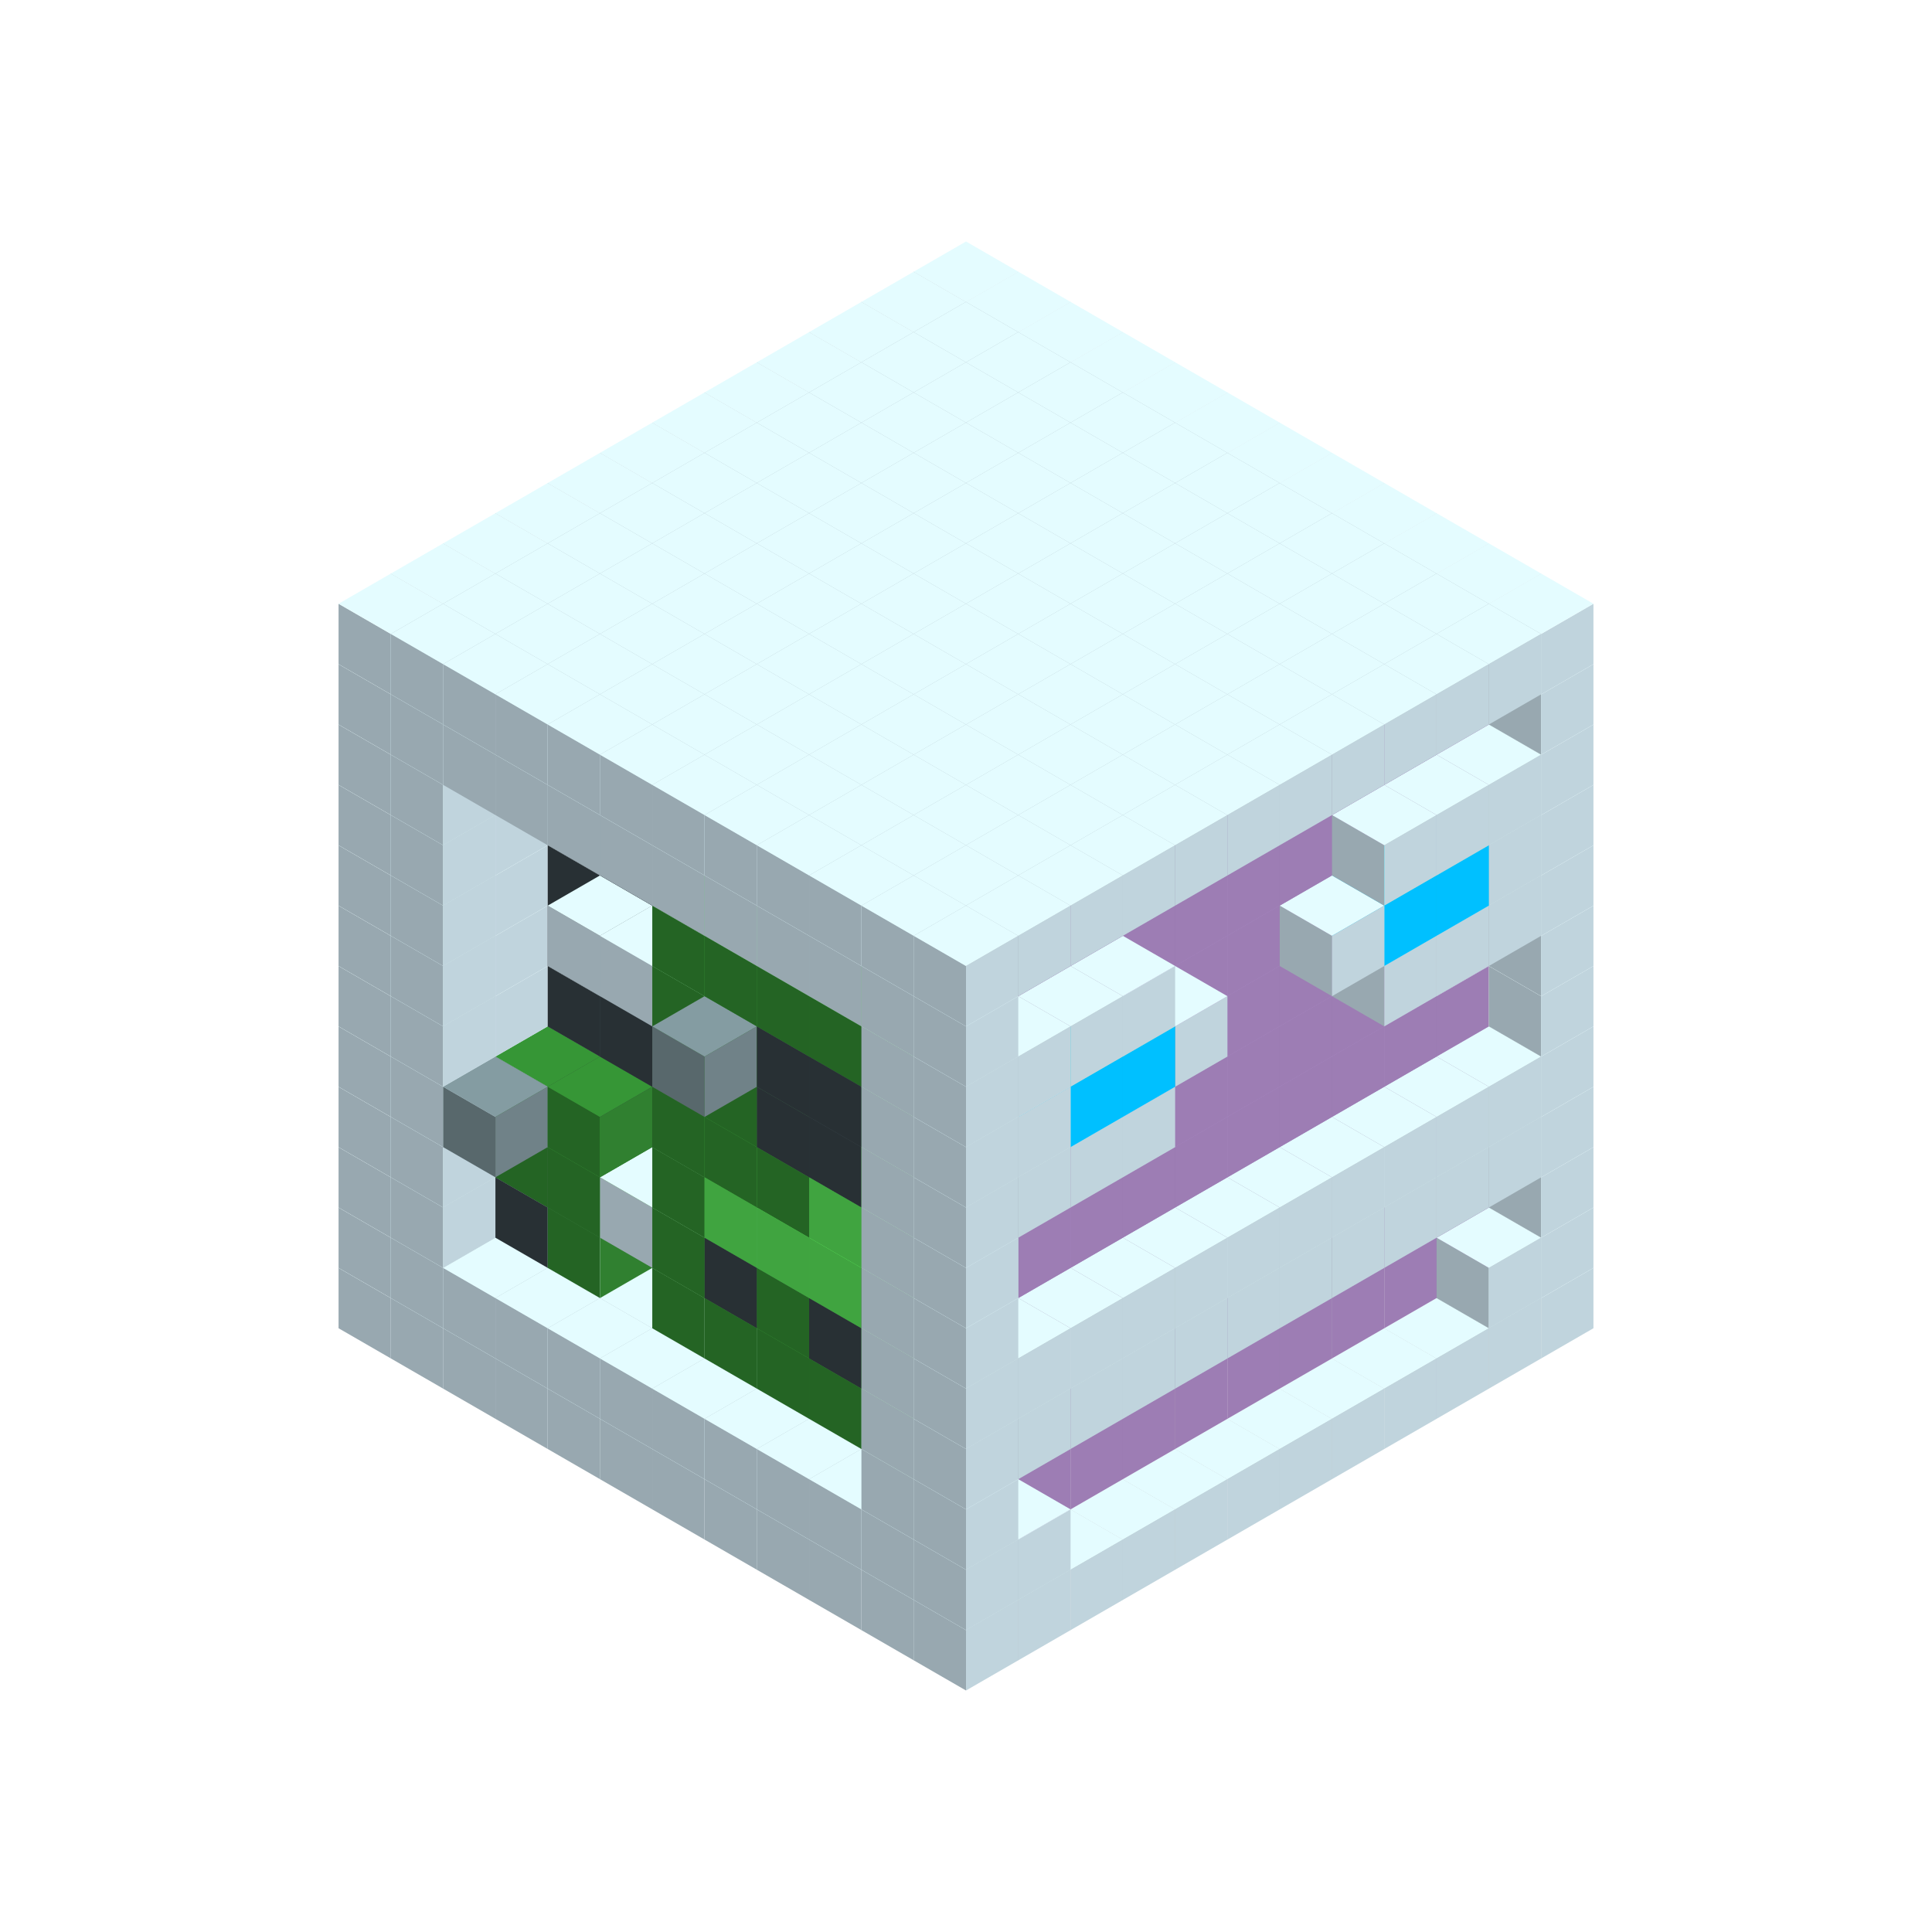 
<svg width='600' height='600' viewBox='4436371 5550000 3200000 3200000' xmlns='http://www.w3.org/2000/svg' xmlns:xlink='http://www.w3.org/1999/xlink'>
<use xlink:href='#v-0x00000093-1' transform='translate(983738,3600000)'/>
<use xlink:href='#v-0x00000093-1' transform='translate(1070341,3650000)'/>
<use xlink:href='#v-0x00000093-1' transform='translate(1156944,3700000)'/>
<use xlink:href='#v-0x00000093-1' transform='translate(1243547,3750000)'/>
<use xlink:href='#v-0x00000093-1' transform='translate(1330150,3800000)'/>
<use xlink:href='#v-0x00000093-1' transform='translate(1416753,3850000)'/>
<use xlink:href='#v-0x00000093-1' transform='translate(1503356,3900000)'/>
<use xlink:href='#v-0x00000093-1' transform='translate(1589959,3950000)'/>
<use xlink:href='#v-0x00000093-1' transform='translate(1676562,4000000)'/>
<use xlink:href='#v-0x00000093-1' transform='translate(1763165,4050000)'/>
<use xlink:href='#v-0x00000093-1' transform='translate(1849768,4100000)'/>
<use xlink:href='#v-0x00000093-1' transform='translate(2889004,3600000)'/>
<use xlink:href='#v-0x00000093-1' transform='translate(2802401,3650000)'/>
<use xlink:href='#v-0x00000093-1' transform='translate(2715798,3700000)'/>
<use xlink:href='#v-0x00000093-1' transform='translate(2629195,3750000)'/>
<use xlink:href='#v-0x00000093-1' transform='translate(2542592,3800000)'/>
<use xlink:href='#v-0x00000093-1' transform='translate(2455989,3850000)'/>
<use xlink:href='#v-0x00000093-1' transform='translate(2369386,3900000)'/>
<use xlink:href='#v-0x00000093-1' transform='translate(2282783,3950000)'/>
<use xlink:href='#v-0x00000093-1' transform='translate(2196180,4000000)'/>
<use xlink:href='#v-0x00000093-1' transform='translate(2109577,4050000)'/>
<use xlink:href='#v-0x00000093-1' transform='translate(2022974,4100000)'/>
<use xlink:href='#v-0x00000093-1' transform='translate(1936371,4150000)'/>
<use xlink:href='#v-0x00000093-1' transform='translate(983738,3500000)'/>
<use xlink:href='#v-0x00000093-1' transform='translate(1156944,3500000)'/>
<use xlink:href='#v-0x00000093-1' transform='translate(1070341,3550000)'/>
<use xlink:href='#v-0x00000093-1' transform='translate(1243547,3550000)'/>
<use xlink:href='#v-0x00000093-1' transform='translate(1156944,3600000)'/>
<use xlink:href='#v-0x00000093-1' transform='translate(1330150,3600000)'/>
<use xlink:href='#v-0x00000093-1' transform='translate(1243547,3650000)'/>
<use xlink:href='#v-0x00000093-1' transform='translate(1416753,3650000)'/>
<use xlink:href='#v-0x00000093-1' transform='translate(1330150,3700000)'/>
<use xlink:href='#v-0x00000093-1' transform='translate(1503356,3700000)'/>
<use xlink:href='#v-0x00000093-1' transform='translate(1416753,3750000)'/>
<use xlink:href='#v-0x00000093-1' transform='translate(1589959,3750000)'/>
<use xlink:href='#v-0x00000093-1' transform='translate(1503356,3800000)'/>
<use xlink:href='#v-0x00000093-1' transform='translate(1676562,3800000)'/>
<use xlink:href='#v-0x00000093-1' transform='translate(1589959,3850000)'/>
<use xlink:href='#v-0x00000093-1' transform='translate(1763165,3850000)'/>
<use xlink:href='#v-0x00000093-1' transform='translate(1676562,3900000)'/>
<use xlink:href='#v-0x00000093-1' transform='translate(1849768,3900000)'/>
<use xlink:href='#v-0x00000093-1' transform='translate(1763165,3950000)'/>
<use xlink:href='#v-0x00000093-2' transform='translate(2715798,3500000)'/>
<use xlink:href='#v-0x00000093-2' transform='translate(2629195,3550000)'/>
<use xlink:href='#v-0x00000093-2' transform='translate(2542592,3600000)'/>
<use xlink:href='#v-0x00000093-2' transform='translate(2455989,3650000)'/>
<use xlink:href='#v-0x00000093-2' transform='translate(2369386,3700000)'/>
<use xlink:href='#v-0x00000093-2' transform='translate(2282783,3750000)'/>
<use xlink:href='#v-0x00000093-2' transform='translate(2196180,3800000)'/>
<use xlink:href='#v-0x00000093-2' transform='translate(2109577,3850000)'/>
<use xlink:href='#v-0x00000093-2' transform='translate(2022974,3900000)'/>
<use xlink:href='#v-0x00000093-1' transform='translate(1936371,3950000)'/>
<use xlink:href='#v-0x00000093-1' transform='translate(1849768,4000000)'/>
<use xlink:href='#v-0x00000093-1' transform='translate(2889004,3500000)'/>
<use xlink:href='#v-0x00000093-1' transform='translate(2802401,3550000)'/>
<use xlink:href='#v-0x00000093-1' transform='translate(2022974,4000000)'/>
<use xlink:href='#v-0x00000093-1' transform='translate(1936371,4050000)'/>
<use xlink:href='#v-0x00000093-1' transform='translate(983738,3400000)'/>
<use xlink:href='#v-0x00000093-1' transform='translate(1156944,3400000)'/>
<use xlink:href='#v-0x00000093-1' transform='translate(1070341,3450000)'/>
<use xlink:href='#v-0x00000093-6' transform='translate(1330150,3400000)'/>
<use xlink:href='#v-0x00000093-6' transform='translate(1243547,3450000)'/>
<use xlink:href='#v-0x00000093-6' transform='translate(1416753,3450000)'/>
<use xlink:href='#v-0x00000093-4' transform='translate(1330150,3500000)'/>
<use xlink:href='#v-0x00000093-6' transform='translate(1503356,3500000)'/>
<use xlink:href='#v-0x00000093-6' transform='translate(1589959,3550000)'/>
<use xlink:href='#v-0x00000093-4' transform='translate(1503356,3600000)'/>
<use xlink:href='#v-0x00000093-6' transform='translate(1676562,3600000)'/>
<use xlink:href='#v-0x00000093-4' transform='translate(1589959,3650000)'/>
<use xlink:href='#v-0x00000093-6' transform='translate(1763165,3650000)'/>
<use xlink:href='#v-0x00000093-4' transform='translate(1676562,3700000)'/>
<use xlink:href='#v-0x00000093-6' transform='translate(1849768,3700000)'/>
<use xlink:href='#v-0x00000093-4' transform='translate(1763165,3750000)'/>
<use xlink:href='#v-0x00000093-6' transform='translate(1936371,3750000)'/>
<use xlink:href='#v-0x00000093-4' transform='translate(1849768,3800000)'/>
<use xlink:href='#v-0x00000093-2' transform='translate(2715798,3400000)'/>
<use xlink:href='#v-0x00000093-2' transform='translate(2629195,3450000)'/>
<use xlink:href='#v-0x00000093-2' transform='translate(2542592,3500000)'/>
<use xlink:href='#v-0x00000093-2' transform='translate(2455989,3550000)'/>
<use xlink:href='#v-0x00000093-2' transform='translate(2369386,3600000)'/>
<use xlink:href='#v-0x00000093-2' transform='translate(2282783,3650000)'/>
<use xlink:href='#v-0x00000093-2' transform='translate(2196180,3700000)'/>
<use xlink:href='#v-0x00000093-2' transform='translate(2109577,3750000)'/>
<use xlink:href='#v-0x00000093-2' transform='translate(2022974,3800000)'/>
<use xlink:href='#v-0x00000093-1' transform='translate(1936371,3850000)'/>
<use xlink:href='#v-0x00000093-1' transform='translate(1849768,3900000)'/>
<use xlink:href='#v-0x00000093-1' transform='translate(2889004,3400000)'/>
<use xlink:href='#v-0x00000093-1' transform='translate(1936371,3950000)'/>
<use xlink:href='#v-0x00000093-1' transform='translate(983738,3300000)'/>
<use xlink:href='#v-0x00000093-1' transform='translate(1156944,3300000)'/>
<use xlink:href='#v-0x00000093-1' transform='translate(1070341,3350000)'/>
<use xlink:href='#v-0x00000093-6' transform='translate(1330150,3300000)'/>
<use xlink:href='#v-0x00000093-4' transform='translate(1243547,3350000)'/>
<use xlink:href='#v-0x00000093-6' transform='translate(1416753,3350000)'/>
<use xlink:href='#v-0x00000093-4' transform='translate(1330150,3400000)'/>
<use xlink:href='#v-0x00000093-6' transform='translate(1503356,3400000)'/>
<use xlink:href='#v-0x00000093-8' transform='translate(1416753,3450000)'/>
<use xlink:href='#v-0x00000093-6' transform='translate(1589959,3450000)'/>
<use xlink:href='#v-0x00000093-4' transform='translate(1503356,3500000)'/>
<use xlink:href='#v-0x00000093-6' transform='translate(1676562,3500000)'/>
<use xlink:href='#v-0x00000093-6' transform='translate(1589959,3550000)'/>
<use xlink:href='#v-0x00000093-6' transform='translate(1763165,3550000)'/>
<use xlink:href='#v-0x00000093-4' transform='translate(1676562,3600000)'/>
<use xlink:href='#v-0x00000093-6' transform='translate(1849768,3600000)'/>
<use xlink:href='#v-0x00000093-6' transform='translate(1763165,3650000)'/>
<use xlink:href='#v-0x00000093-6' transform='translate(1936371,3650000)'/>
<use xlink:href='#v-0x00000093-4' transform='translate(1849768,3700000)'/>
<use xlink:href='#v-0x00000093-2' transform='translate(2715798,3300000)'/>
<use xlink:href='#v-0x00000093-2' transform='translate(2629195,3350000)'/>
<use xlink:href='#v-0x00000093-2' transform='translate(2542592,3400000)'/>
<use xlink:href='#v-0x00000093-2' transform='translate(2455989,3450000)'/>
<use xlink:href='#v-0x00000093-2' transform='translate(2369386,3500000)'/>
<use xlink:href='#v-0x00000093-2' transform='translate(2282783,3550000)'/>
<use xlink:href='#v-0x00000093-2' transform='translate(2196180,3600000)'/>
<use xlink:href='#v-0x00000093-2' transform='translate(2109577,3650000)'/>
<use xlink:href='#v-0x00000093-2' transform='translate(2022974,3700000)'/>
<use xlink:href='#v-0x00000093-1' transform='translate(1936371,3750000)'/>
<use xlink:href='#v-0x00000093-1' transform='translate(1849768,3800000)'/>
<use xlink:href='#v-0x00000093-1' transform='translate(2889004,3300000)'/>
<use xlink:href='#v-0x00000093-1' transform='translate(2802401,3350000)'/>
<use xlink:href='#v-0x00000093-1' transform='translate(2715798,3400000)'/>
<use xlink:href='#v-0x00000093-1' transform='translate(2629195,3450000)'/>
<use xlink:href='#v-0x00000093-1' transform='translate(2542592,3500000)'/>
<use xlink:href='#v-0x00000093-1' transform='translate(2455989,3550000)'/>
<use xlink:href='#v-0x00000093-1' transform='translate(2369386,3600000)'/>
<use xlink:href='#v-0x00000093-1' transform='translate(2282783,3650000)'/>
<use xlink:href='#v-0x00000093-1' transform='translate(2196180,3700000)'/>
<use xlink:href='#v-0x00000093-1' transform='translate(2109577,3750000)'/>
<use xlink:href='#v-0x00000093-1' transform='translate(2022974,3800000)'/>
<use xlink:href='#v-0x00000093-1' transform='translate(1936371,3850000)'/>
<use xlink:href='#v-0x00000093-1' transform='translate(983738,3200000)'/>
<use xlink:href='#v-0x00000093-1' transform='translate(1156944,3200000)'/>
<use xlink:href='#v-0x00000093-1' transform='translate(1070341,3250000)'/>
<use xlink:href='#v-0x00000093-6' transform='translate(1330150,3200000)'/>
<use xlink:href='#v-0x00000093-4' transform='translate(1243547,3250000)'/>
<use xlink:href='#v-0x00000093-7' transform='translate(1156944,3300000)'/>
<use xlink:href='#v-0x00000093-6' transform='translate(1416753,3250000)'/>
<use xlink:href='#v-0x00000093-4' transform='translate(1330150,3300000)'/>
<use xlink:href='#v-0x00000093-6' transform='translate(1503356,3300000)'/>
<use xlink:href='#v-0x00000093-6' transform='translate(1589959,3350000)'/>
<use xlink:href='#v-0x00000093-4' transform='translate(1503356,3400000)'/>
<use xlink:href='#v-0x00000093-6' transform='translate(1676562,3400000)'/>
<use xlink:href='#v-0x00000093-5' transform='translate(1589959,3450000)'/>
<use xlink:href='#v-0x00000093-6' transform='translate(1763165,3450000)'/>
<use xlink:href='#v-0x00000093-5' transform='translate(1676562,3500000)'/>
<use xlink:href='#v-0x00000093-6' transform='translate(1849768,3500000)'/>
<use xlink:href='#v-0x00000093-5' transform='translate(1763165,3550000)'/>
<use xlink:href='#v-0x00000093-6' transform='translate(1936371,3550000)'/>
<use xlink:href='#v-0x00000093-4' transform='translate(1849768,3600000)'/>
<use xlink:href='#v-0x00000093-2' transform='translate(2715798,3200000)'/>
<use xlink:href='#v-0x00000093-2' transform='translate(2629195,3250000)'/>
<use xlink:href='#v-0x00000093-2' transform='translate(2542592,3300000)'/>
<use xlink:href='#v-0x00000093-2' transform='translate(2455989,3350000)'/>
<use xlink:href='#v-0x00000093-2' transform='translate(2369386,3400000)'/>
<use xlink:href='#v-0x00000093-2' transform='translate(2282783,3450000)'/>
<use xlink:href='#v-0x00000093-2' transform='translate(2196180,3500000)'/>
<use xlink:href='#v-0x00000093-2' transform='translate(2109577,3550000)'/>
<use xlink:href='#v-0x00000093-2' transform='translate(2022974,3600000)'/>
<use xlink:href='#v-0x00000093-1' transform='translate(1936371,3650000)'/>
<use xlink:href='#v-0x00000093-1' transform='translate(1849768,3700000)'/>
<use xlink:href='#v-0x00000093-1' transform='translate(2889004,3200000)'/>
<use xlink:href='#v-0x00000093-1' transform='translate(2802401,3250000)'/>
<use xlink:href='#v-0x00000093-1' transform='translate(2715798,3300000)'/>
<use xlink:href='#v-0x00000093-1' transform='translate(2629195,3350000)'/>
<use xlink:href='#v-0x00000093-1' transform='translate(2542592,3400000)'/>
<use xlink:href='#v-0x00000093-1' transform='translate(2455989,3450000)'/>
<use xlink:href='#v-0x00000093-1' transform='translate(2369386,3500000)'/>
<use xlink:href='#v-0x00000093-1' transform='translate(2282783,3550000)'/>
<use xlink:href='#v-0x00000093-1' transform='translate(2196180,3600000)'/>
<use xlink:href='#v-0x00000093-1' transform='translate(2109577,3650000)'/>
<use xlink:href='#v-0x00000093-1' transform='translate(2022974,3700000)'/>
<use xlink:href='#v-0x00000093-1' transform='translate(1936371,3750000)'/>
<use xlink:href='#v-0x00000093-1' transform='translate(983738,3100000)'/>
<use xlink:href='#v-0x00000093-1' transform='translate(1156944,3100000)'/>
<use xlink:href='#v-0x00000093-1' transform='translate(1070341,3150000)'/>
<use xlink:href='#v-0x00000093-6' transform='translate(1330150,3100000)'/>
<use xlink:href='#v-0x00000093-6' transform='translate(1416753,3150000)'/>
<use xlink:href='#v-0x00000093-6' transform='translate(1503356,3200000)'/>
<use xlink:href='#v-0x00000093-6' transform='translate(1589959,3250000)'/>
<use xlink:href='#v-0x00000093-4' transform='translate(1503356,3300000)'/>
<use xlink:href='#v-0x00000093-6' transform='translate(1676562,3300000)'/>
<use xlink:href='#v-0x00000093-4' transform='translate(1589959,3350000)'/>
<use xlink:href='#v-0x00000093-6' transform='translate(1763165,3350000)'/>
<use xlink:href='#v-0x00000093-4' transform='translate(1676562,3400000)'/>
<use xlink:href='#v-0x00000093-6' transform='translate(1849768,3400000)'/>
<use xlink:href='#v-0x00000093-5' transform='translate(1763165,3450000)'/>
<use xlink:href='#v-0x00000093-6' transform='translate(1936371,3450000)'/>
<use xlink:href='#v-0x00000093-4' transform='translate(1849768,3500000)'/>
<use xlink:href='#v-0x00000093-2' transform='translate(2715798,3100000)'/>
<use xlink:href='#v-0x00000093-2' transform='translate(2629195,3150000)'/>
<use xlink:href='#v-0x00000093-2' transform='translate(2542592,3200000)'/>
<use xlink:href='#v-0x00000093-2' transform='translate(2455989,3250000)'/>
<use xlink:href='#v-0x00000093-2' transform='translate(2369386,3300000)'/>
<use xlink:href='#v-0x00000093-2' transform='translate(2282783,3350000)'/>
<use xlink:href='#v-0x00000093-2' transform='translate(2196180,3400000)'/>
<use xlink:href='#v-0x00000093-2' transform='translate(2109577,3450000)'/>
<use xlink:href='#v-0x00000093-2' transform='translate(2022974,3500000)'/>
<use xlink:href='#v-0x00000093-1' transform='translate(1936371,3550000)'/>
<use xlink:href='#v-0x00000093-1' transform='translate(1849768,3600000)'/>
<use xlink:href='#v-0x00000093-1' transform='translate(2889004,3100000)'/>
<use xlink:href='#v-0x00000093-1' transform='translate(1936371,3650000)'/>
<use xlink:href='#v-0x00000093-1' transform='translate(983738,3000000)'/>
<use xlink:href='#v-0x00000093-1' transform='translate(1156944,3000000)'/>
<use xlink:href='#v-0x00000093-1' transform='translate(1070341,3050000)'/>
<use xlink:href='#v-0x00000093-6' transform='translate(1330150,3000000)'/>
<use xlink:href='#v-0x00000093-6' transform='translate(1416753,3050000)'/>
<use xlink:href='#v-0x00000093-6' transform='translate(1503356,3100000)'/>
<use xlink:href='#v-0x00000093-6' transform='translate(1589959,3150000)'/>
<use xlink:href='#v-0x00000093-4' transform='translate(1503356,3200000)'/>
<use xlink:href='#v-0x00000093-6' transform='translate(1676562,3200000)'/>
<use xlink:href='#v-0x00000093-4' transform='translate(1589959,3250000)'/>
<use xlink:href='#v-0x00000093-6' transform='translate(1763165,3250000)'/>
<use xlink:href='#v-0x00000093-6' transform='translate(1676562,3300000)'/>
<use xlink:href='#v-0x00000093-6' transform='translate(1849768,3300000)'/>
<use xlink:href='#v-0x00000093-6' transform='translate(1763165,3350000)'/>
<use xlink:href='#v-0x00000093-6' transform='translate(1936371,3350000)'/>
<use xlink:href='#v-0x00000093-4' transform='translate(1849768,3400000)'/>
<use xlink:href='#v-0x00000093-2' transform='translate(2715798,3000000)'/>
<use xlink:href='#v-0x00000093-2' transform='translate(2629195,3050000)'/>
<use xlink:href='#v-0x00000093-2' transform='translate(2542592,3100000)'/>
<use xlink:href='#v-0x00000093-2' transform='translate(2455989,3150000)'/>
<use xlink:href='#v-0x00000093-2' transform='translate(2369386,3200000)'/>
<use xlink:href='#v-0x00000093-2' transform='translate(2282783,3250000)'/>
<use xlink:href='#v-0x00000093-2' transform='translate(2196180,3300000)'/>
<use xlink:href='#v-0x00000093-2' transform='translate(2109577,3350000)'/>
<use xlink:href='#v-0x00000093-2' transform='translate(2022974,3400000)'/>
<use xlink:href='#v-0x00000093-1' transform='translate(1936371,3450000)'/>
<use xlink:href='#v-0x00000093-1' transform='translate(1849768,3500000)'/>
<use xlink:href='#v-0x00000093-1' transform='translate(2889004,3000000)'/>
<use xlink:href='#v-0x00000093-1' transform='translate(1936371,3550000)'/>
<use xlink:href='#v-0x00000093-1' transform='translate(983738,2900000)'/>
<use xlink:href='#v-0x00000093-1' transform='translate(1156944,2900000)'/>
<use xlink:href='#v-0x00000093-1' transform='translate(1070341,2950000)'/>
<use xlink:href='#v-0x00000093-6' transform='translate(1330150,2900000)'/>
<use xlink:href='#v-0x00000093-6' transform='translate(1416753,2950000)'/>
<use xlink:href='#v-0x00000093-8' transform='translate(1330150,3000000)'/>
<use xlink:href='#v-0x00000093-6' transform='translate(1503356,3000000)'/>
<use xlink:href='#v-0x00000093-8' transform='translate(1416753,3050000)'/>
<use xlink:href='#v-0x00000093-6' transform='translate(1589959,3050000)'/>
<use xlink:href='#v-0x00000093-4' transform='translate(1503356,3100000)'/>
<use xlink:href='#v-0x00000093-6' transform='translate(1676562,3100000)'/>
<use xlink:href='#v-0x00000093-4' transform='translate(1589959,3150000)'/>
<use xlink:href='#v-0x00000093-7' transform='translate(1503356,3200000)'/>
<use xlink:href='#v-0x00000093-6' transform='translate(1763165,3150000)'/>
<use xlink:href='#v-0x00000093-6' transform='translate(1676562,3200000)'/>
<use xlink:href='#v-0x00000093-6' transform='translate(1849768,3200000)'/>
<use xlink:href='#v-0x00000093-6' transform='translate(1763165,3250000)'/>
<use xlink:href='#v-0x00000093-6' transform='translate(1936371,3250000)'/>
<use xlink:href='#v-0x00000093-4' transform='translate(1849768,3300000)'/>
<use xlink:href='#v-0x00000093-2' transform='translate(2715798,2900000)'/>
<use xlink:href='#v-0x00000093-2' transform='translate(2629195,2950000)'/>
<use xlink:href='#v-0x00000093-2' transform='translate(2542592,3000000)'/>
<use xlink:href='#v-0x00000093-2' transform='translate(2455989,3050000)'/>
<use xlink:href='#v-0x00000093-2' transform='translate(2369386,3100000)'/>
<use xlink:href='#v-0x00000093-2' transform='translate(2282783,3150000)'/>
<use xlink:href='#v-0x00000093-2' transform='translate(2196180,3200000)'/>
<use xlink:href='#v-0x00000093-2' transform='translate(2109577,3250000)'/>
<use xlink:href='#v-0x00000093-2' transform='translate(2022974,3300000)'/>
<use xlink:href='#v-0x00000093-1' transform='translate(1936371,3350000)'/>
<use xlink:href='#v-0x00000093-1' transform='translate(1849768,3400000)'/>
<use xlink:href='#v-0x00000093-1' transform='translate(2889004,2900000)'/>
<use xlink:href='#v-0x00000093-1' transform='translate(2802401,2950000)'/>
<use xlink:href='#v-0x00000093-1' transform='translate(2715798,3000000)'/>
<use xlink:href='#v-0x00000093-1' transform='translate(2629195,3050000)'/>
<use xlink:href='#v-0x00000093-1' transform='translate(2196180,3300000)'/>
<use xlink:href='#v-0x00000093-1' transform='translate(2109577,3350000)'/>
<use xlink:href='#v-0x00000093-1' transform='translate(2022974,3400000)'/>
<use xlink:href='#v-0x00000093-1' transform='translate(1936371,3450000)'/>
<use xlink:href='#v-0x00000093-1' transform='translate(983738,2800000)'/>
<use xlink:href='#v-0x00000093-1' transform='translate(1156944,2800000)'/>
<use xlink:href='#v-0x00000093-1' transform='translate(1070341,2850000)'/>
<use xlink:href='#v-0x00000093-6' transform='translate(1330150,2800000)'/>
<use xlink:href='#v-0x00000093-6' transform='translate(1416753,2850000)'/>
<use xlink:href='#v-0x00000093-6' transform='translate(1503356,2900000)'/>
<use xlink:href='#v-0x00000093-6' transform='translate(1589959,2950000)'/>
<use xlink:href='#v-0x00000093-4' transform='translate(1503356,3000000)'/>
<use xlink:href='#v-0x00000093-6' transform='translate(1676562,3000000)'/>
<use xlink:href='#v-0x00000093-4' transform='translate(1589959,3050000)'/>
<use xlink:href='#v-0x00000093-6' transform='translate(1763165,3050000)'/>
<use xlink:href='#v-0x00000093-4' transform='translate(1676562,3100000)'/>
<use xlink:href='#v-0x00000093-6' transform='translate(1849768,3100000)'/>
<use xlink:href='#v-0x00000093-4' transform='translate(1763165,3150000)'/>
<use xlink:href='#v-0x00000093-6' transform='translate(1936371,3150000)'/>
<use xlink:href='#v-0x00000093-4' transform='translate(1849768,3200000)'/>
<use xlink:href='#v-0x00000093-2' transform='translate(2715798,2800000)'/>
<use xlink:href='#v-0x00000093-2' transform='translate(2629195,2850000)'/>
<use xlink:href='#v-0x00000093-2' transform='translate(2542592,2900000)'/>
<use xlink:href='#v-0x00000093-2' transform='translate(2455989,2950000)'/>
<use xlink:href='#v-0x00000093-2' transform='translate(2369386,3000000)'/>
<use xlink:href='#v-0x00000093-2' transform='translate(2282783,3050000)'/>
<use xlink:href='#v-0x00000093-2' transform='translate(2196180,3100000)'/>
<use xlink:href='#v-0x00000093-2' transform='translate(2109577,3150000)'/>
<use xlink:href='#v-0x00000093-2' transform='translate(2022974,3200000)'/>
<use xlink:href='#v-0x00000093-1' transform='translate(1936371,3250000)'/>
<use xlink:href='#v-0x00000093-1' transform='translate(1849768,3300000)'/>
<use xlink:href='#v-0x00000093-1' transform='translate(2889004,2800000)'/>
<use xlink:href='#v-0x00000093-1' transform='translate(2802401,2850000)'/>
<use xlink:href='#v-0x00000093-3' transform='translate(2715798,2900000)'/>
<use xlink:href='#v-0x00000093-3' transform='translate(2629195,2950000)'/>
<use xlink:href='#v-0x00000093-1' transform='translate(2542592,3000000)'/>
<use xlink:href='#v-0x00000093-1' transform='translate(2282783,3150000)'/>
<use xlink:href='#v-0x00000093-3' transform='translate(2196180,3200000)'/>
<use xlink:href='#v-0x00000093-3' transform='translate(2109577,3250000)'/>
<use xlink:href='#v-0x00000093-1' transform='translate(2022974,3300000)'/>
<use xlink:href='#v-0x00000093-1' transform='translate(1936371,3350000)'/>
<use xlink:href='#v-0x00000093-1' transform='translate(983738,2700000)'/>
<use xlink:href='#v-0x00000093-1' transform='translate(1156944,2700000)'/>
<use xlink:href='#v-0x00000093-1' transform='translate(1070341,2750000)'/>
<use xlink:href='#v-0x00000093-6' transform='translate(1330150,2700000)'/>
<use xlink:href='#v-0x00000093-6' transform='translate(1416753,2750000)'/>
<use xlink:href='#v-0x00000093-6' transform='translate(1503356,2800000)'/>
<use xlink:href='#v-0x00000093-6' transform='translate(1589959,2850000)'/>
<use xlink:href='#v-0x00000093-6' transform='translate(1676562,2900000)'/>
<use xlink:href='#v-0x00000093-6' transform='translate(1763165,2950000)'/>
<use xlink:href='#v-0x00000093-6' transform='translate(1849768,3000000)'/>
<use xlink:href='#v-0x00000093-6' transform='translate(1936371,3050000)'/>
<use xlink:href='#v-0x00000093-2' transform='translate(2715798,2700000)'/>
<use xlink:href='#v-0x00000093-2' transform='translate(2629195,2750000)'/>
<use xlink:href='#v-0x00000093-2' transform='translate(2542592,2800000)'/>
<use xlink:href='#v-0x00000093-2' transform='translate(2455989,2850000)'/>
<use xlink:href='#v-0x00000093-2' transform='translate(2369386,2900000)'/>
<use xlink:href='#v-0x00000093-2' transform='translate(2282783,2950000)'/>
<use xlink:href='#v-0x00000093-2' transform='translate(2196180,3000000)'/>
<use xlink:href='#v-0x00000093-2' transform='translate(2109577,3050000)'/>
<use xlink:href='#v-0x00000093-2' transform='translate(2022974,3100000)'/>
<use xlink:href='#v-0x00000093-1' transform='translate(1936371,3150000)'/>
<use xlink:href='#v-0x00000093-1' transform='translate(1849768,3200000)'/>
<use xlink:href='#v-0x00000093-1' transform='translate(2889004,2700000)'/>
<use xlink:href='#v-0x00000093-1' transform='translate(2802401,2750000)'/>
<use xlink:href='#v-0x00000093-1' transform='translate(2715798,2800000)'/>
<use xlink:href='#v-0x00000093-1' transform='translate(2629195,2850000)'/>
<use xlink:href='#v-0x00000093-1' transform='translate(2196180,3100000)'/>
<use xlink:href='#v-0x00000093-1' transform='translate(2109577,3150000)'/>
<use xlink:href='#v-0x00000093-1' transform='translate(2022974,3200000)'/>
<use xlink:href='#v-0x00000093-1' transform='translate(1936371,3250000)'/>
<use xlink:href='#v-0x00000093-1' transform='translate(983738,2600000)'/>
<use xlink:href='#v-0x00000093-1' transform='translate(1156944,2600000)'/>
<use xlink:href='#v-0x00000093-1' transform='translate(1070341,2650000)'/>
<use xlink:href='#v-0x00000093-1' transform='translate(1243547,2650000)'/>
<use xlink:href='#v-0x00000093-1' transform='translate(1156944,2700000)'/>
<use xlink:href='#v-0x00000093-1' transform='translate(1330150,2700000)'/>
<use xlink:href='#v-0x00000093-1' transform='translate(1243547,2750000)'/>
<use xlink:href='#v-0x00000093-1' transform='translate(1416753,2750000)'/>
<use xlink:href='#v-0x00000093-1' transform='translate(1330150,2800000)'/>
<use xlink:href='#v-0x00000093-1' transform='translate(1503356,2800000)'/>
<use xlink:href='#v-0x00000093-1' transform='translate(1416753,2850000)'/>
<use xlink:href='#v-0x00000093-1' transform='translate(1589959,2850000)'/>
<use xlink:href='#v-0x00000093-1' transform='translate(1503356,2900000)'/>
<use xlink:href='#v-0x00000093-1' transform='translate(1676562,2900000)'/>
<use xlink:href='#v-0x00000093-1' transform='translate(1589959,2950000)'/>
<use xlink:href='#v-0x00000093-1' transform='translate(1763165,2950000)'/>
<use xlink:href='#v-0x00000093-1' transform='translate(1676562,3000000)'/>
<use xlink:href='#v-0x00000093-1' transform='translate(1849768,3000000)'/>
<use xlink:href='#v-0x00000093-1' transform='translate(1763165,3050000)'/>
<use xlink:href='#v-0x00000093-2' transform='translate(2715798,2600000)'/>
<use xlink:href='#v-0x00000093-2' transform='translate(2629195,2650000)'/>
<use xlink:href='#v-0x00000093-2' transform='translate(2542592,2700000)'/>
<use xlink:href='#v-0x00000093-2' transform='translate(2455989,2750000)'/>
<use xlink:href='#v-0x00000093-2' transform='translate(2369386,2800000)'/>
<use xlink:href='#v-0x00000093-2' transform='translate(2282783,2850000)'/>
<use xlink:href='#v-0x00000093-2' transform='translate(2196180,2900000)'/>
<use xlink:href='#v-0x00000093-2' transform='translate(2109577,2950000)'/>
<use xlink:href='#v-0x00000093-2' transform='translate(2022974,3000000)'/>
<use xlink:href='#v-0x00000093-1' transform='translate(1936371,3050000)'/>
<use xlink:href='#v-0x00000093-1' transform='translate(1849768,3100000)'/>
<use xlink:href='#v-0x00000093-1' transform='translate(2889004,2600000)'/>
<use xlink:href='#v-0x00000093-1' transform='translate(1936371,3150000)'/>
<use xlink:href='#v-0x00000093-1' transform='translate(1936371,1950000)'/>
<use xlink:href='#v-0x00000093-1' transform='translate(1849768,2000000)'/>
<use xlink:href='#v-0x00000093-1' transform='translate(1763165,2050000)'/>
<use xlink:href='#v-0x00000093-1' transform='translate(1676562,2100000)'/>
<use xlink:href='#v-0x00000093-1' transform='translate(1589959,2150000)'/>
<use xlink:href='#v-0x00000093-1' transform='translate(1503356,2200000)'/>
<use xlink:href='#v-0x00000093-1' transform='translate(1416753,2250000)'/>
<use xlink:href='#v-0x00000093-1' transform='translate(1330150,2300000)'/>
<use xlink:href='#v-0x00000093-1' transform='translate(1243547,2350000)'/>
<use xlink:href='#v-0x00000093-1' transform='translate(1156944,2400000)'/>
<use xlink:href='#v-0x00000093-1' transform='translate(1070341,2450000)'/>
<use xlink:href='#v-0x00000093-1' transform='translate(983738,2500000)'/>
<use xlink:href='#v-0x00000093-1' transform='translate(2022974,2000000)'/>
<use xlink:href='#v-0x00000093-1' transform='translate(1936371,2050000)'/>
<use xlink:href='#v-0x00000093-1' transform='translate(1849768,2100000)'/>
<use xlink:href='#v-0x00000093-1' transform='translate(1763165,2150000)'/>
<use xlink:href='#v-0x00000093-1' transform='translate(1676562,2200000)'/>
<use xlink:href='#v-0x00000093-1' transform='translate(1589959,2250000)'/>
<use xlink:href='#v-0x00000093-1' transform='translate(1503356,2300000)'/>
<use xlink:href='#v-0x00000093-1' transform='translate(1416753,2350000)'/>
<use xlink:href='#v-0x00000093-1' transform='translate(1330150,2400000)'/>
<use xlink:href='#v-0x00000093-1' transform='translate(1243547,2450000)'/>
<use xlink:href='#v-0x00000093-1' transform='translate(1156944,2500000)'/>
<use xlink:href='#v-0x00000093-1' transform='translate(1070341,2550000)'/>
<use xlink:href='#v-0x00000093-1' transform='translate(2109577,2050000)'/>
<use xlink:href='#v-0x00000093-1' transform='translate(2022974,2100000)'/>
<use xlink:href='#v-0x00000093-1' transform='translate(1936371,2150000)'/>
<use xlink:href='#v-0x00000093-1' transform='translate(1849768,2200000)'/>
<use xlink:href='#v-0x00000093-1' transform='translate(1763165,2250000)'/>
<use xlink:href='#v-0x00000093-1' transform='translate(1676562,2300000)'/>
<use xlink:href='#v-0x00000093-1' transform='translate(1589959,2350000)'/>
<use xlink:href='#v-0x00000093-1' transform='translate(1503356,2400000)'/>
<use xlink:href='#v-0x00000093-1' transform='translate(1416753,2450000)'/>
<use xlink:href='#v-0x00000093-1' transform='translate(1330150,2500000)'/>
<use xlink:href='#v-0x00000093-1' transform='translate(1243547,2550000)'/>
<use xlink:href='#v-0x00000093-1' transform='translate(1156944,2600000)'/>
<use xlink:href='#v-0x00000093-1' transform='translate(2196180,2100000)'/>
<use xlink:href='#v-0x00000093-1' transform='translate(2109577,2150000)'/>
<use xlink:href='#v-0x00000093-1' transform='translate(2022974,2200000)'/>
<use xlink:href='#v-0x00000093-1' transform='translate(1936371,2250000)'/>
<use xlink:href='#v-0x00000093-1' transform='translate(1849768,2300000)'/>
<use xlink:href='#v-0x00000093-1' transform='translate(1763165,2350000)'/>
<use xlink:href='#v-0x00000093-1' transform='translate(1676562,2400000)'/>
<use xlink:href='#v-0x00000093-1' transform='translate(1589959,2450000)'/>
<use xlink:href='#v-0x00000093-1' transform='translate(1503356,2500000)'/>
<use xlink:href='#v-0x00000093-1' transform='translate(1416753,2550000)'/>
<use xlink:href='#v-0x00000093-1' transform='translate(1330150,2600000)'/>
<use xlink:href='#v-0x00000093-1' transform='translate(1243547,2650000)'/>
<use xlink:href='#v-0x00000093-1' transform='translate(2282783,2150000)'/>
<use xlink:href='#v-0x00000093-1' transform='translate(2196180,2200000)'/>
<use xlink:href='#v-0x00000093-1' transform='translate(2109577,2250000)'/>
<use xlink:href='#v-0x00000093-1' transform='translate(2022974,2300000)'/>
<use xlink:href='#v-0x00000093-1' transform='translate(1936371,2350000)'/>
<use xlink:href='#v-0x00000093-1' transform='translate(1849768,2400000)'/>
<use xlink:href='#v-0x00000093-1' transform='translate(1763165,2450000)'/>
<use xlink:href='#v-0x00000093-1' transform='translate(1676562,2500000)'/>
<use xlink:href='#v-0x00000093-1' transform='translate(1589959,2550000)'/>
<use xlink:href='#v-0x00000093-1' transform='translate(1503356,2600000)'/>
<use xlink:href='#v-0x00000093-1' transform='translate(1416753,2650000)'/>
<use xlink:href='#v-0x00000093-1' transform='translate(1330150,2700000)'/>
<use xlink:href='#v-0x00000093-1' transform='translate(2369386,2200000)'/>
<use xlink:href='#v-0x00000093-1' transform='translate(2282783,2250000)'/>
<use xlink:href='#v-0x00000093-1' transform='translate(2196180,2300000)'/>
<use xlink:href='#v-0x00000093-1' transform='translate(2109577,2350000)'/>
<use xlink:href='#v-0x00000093-1' transform='translate(2022974,2400000)'/>
<use xlink:href='#v-0x00000093-1' transform='translate(1936371,2450000)'/>
<use xlink:href='#v-0x00000093-1' transform='translate(1849768,2500000)'/>
<use xlink:href='#v-0x00000093-1' transform='translate(1763165,2550000)'/>
<use xlink:href='#v-0x00000093-1' transform='translate(1676562,2600000)'/>
<use xlink:href='#v-0x00000093-1' transform='translate(1589959,2650000)'/>
<use xlink:href='#v-0x00000093-1' transform='translate(1503356,2700000)'/>
<use xlink:href='#v-0x00000093-1' transform='translate(1416753,2750000)'/>
<use xlink:href='#v-0x00000093-1' transform='translate(2455989,2250000)'/>
<use xlink:href='#v-0x00000093-1' transform='translate(2369386,2300000)'/>
<use xlink:href='#v-0x00000093-1' transform='translate(2282783,2350000)'/>
<use xlink:href='#v-0x00000093-1' transform='translate(2196180,2400000)'/>
<use xlink:href='#v-0x00000093-1' transform='translate(2109577,2450000)'/>
<use xlink:href='#v-0x00000093-1' transform='translate(2022974,2500000)'/>
<use xlink:href='#v-0x00000093-1' transform='translate(1936371,2550000)'/>
<use xlink:href='#v-0x00000093-1' transform='translate(1849768,2600000)'/>
<use xlink:href='#v-0x00000093-1' transform='translate(1763165,2650000)'/>
<use xlink:href='#v-0x00000093-1' transform='translate(1676562,2700000)'/>
<use xlink:href='#v-0x00000093-1' transform='translate(1589959,2750000)'/>
<use xlink:href='#v-0x00000093-1' transform='translate(1503356,2800000)'/>
<use xlink:href='#v-0x00000093-1' transform='translate(2542592,2300000)'/>
<use xlink:href='#v-0x00000093-1' transform='translate(2455989,2350000)'/>
<use xlink:href='#v-0x00000093-1' transform='translate(2369386,2400000)'/>
<use xlink:href='#v-0x00000093-1' transform='translate(2282783,2450000)'/>
<use xlink:href='#v-0x00000093-1' transform='translate(2196180,2500000)'/>
<use xlink:href='#v-0x00000093-1' transform='translate(2109577,2550000)'/>
<use xlink:href='#v-0x00000093-1' transform='translate(2022974,2600000)'/>
<use xlink:href='#v-0x00000093-1' transform='translate(1936371,2650000)'/>
<use xlink:href='#v-0x00000093-1' transform='translate(1849768,2700000)'/>
<use xlink:href='#v-0x00000093-1' transform='translate(1763165,2750000)'/>
<use xlink:href='#v-0x00000093-1' transform='translate(1676562,2800000)'/>
<use xlink:href='#v-0x00000093-1' transform='translate(1589959,2850000)'/>
<use xlink:href='#v-0x00000093-1' transform='translate(2629195,2350000)'/>
<use xlink:href='#v-0x00000093-1' transform='translate(2542592,2400000)'/>
<use xlink:href='#v-0x00000093-1' transform='translate(2455989,2450000)'/>
<use xlink:href='#v-0x00000093-1' transform='translate(2369386,2500000)'/>
<use xlink:href='#v-0x00000093-1' transform='translate(2282783,2550000)'/>
<use xlink:href='#v-0x00000093-1' transform='translate(2196180,2600000)'/>
<use xlink:href='#v-0x00000093-1' transform='translate(2109577,2650000)'/>
<use xlink:href='#v-0x00000093-1' transform='translate(2022974,2700000)'/>
<use xlink:href='#v-0x00000093-1' transform='translate(1936371,2750000)'/>
<use xlink:href='#v-0x00000093-1' transform='translate(1849768,2800000)'/>
<use xlink:href='#v-0x00000093-1' transform='translate(1763165,2850000)'/>
<use xlink:href='#v-0x00000093-1' transform='translate(1676562,2900000)'/>
<use xlink:href='#v-0x00000093-1' transform='translate(2715798,2400000)'/>
<use xlink:href='#v-0x00000093-1' transform='translate(2629195,2450000)'/>
<use xlink:href='#v-0x00000093-1' transform='translate(2542592,2500000)'/>
<use xlink:href='#v-0x00000093-1' transform='translate(2455989,2550000)'/>
<use xlink:href='#v-0x00000093-1' transform='translate(2369386,2600000)'/>
<use xlink:href='#v-0x00000093-1' transform='translate(2282783,2650000)'/>
<use xlink:href='#v-0x00000093-1' transform='translate(2196180,2700000)'/>
<use xlink:href='#v-0x00000093-1' transform='translate(2109577,2750000)'/>
<use xlink:href='#v-0x00000093-1' transform='translate(2022974,2800000)'/>
<use xlink:href='#v-0x00000093-1' transform='translate(1936371,2850000)'/>
<use xlink:href='#v-0x00000093-1' transform='translate(1849768,2900000)'/>
<use xlink:href='#v-0x00000093-1' transform='translate(1763165,2950000)'/>
<use xlink:href='#v-0x00000093-1' transform='translate(2802401,2450000)'/>
<use xlink:href='#v-0x00000093-1' transform='translate(2715798,2500000)'/>
<use xlink:href='#v-0x00000093-1' transform='translate(2629195,2550000)'/>
<use xlink:href='#v-0x00000093-1' transform='translate(2542592,2600000)'/>
<use xlink:href='#v-0x00000093-1' transform='translate(2455989,2650000)'/>
<use xlink:href='#v-0x00000093-1' transform='translate(2369386,2700000)'/>
<use xlink:href='#v-0x00000093-1' transform='translate(2282783,2750000)'/>
<use xlink:href='#v-0x00000093-1' transform='translate(2196180,2800000)'/>
<use xlink:href='#v-0x00000093-1' transform='translate(2109577,2850000)'/>
<use xlink:href='#v-0x00000093-1' transform='translate(2022974,2900000)'/>
<use xlink:href='#v-0x00000093-1' transform='translate(1936371,2950000)'/>
<use xlink:href='#v-0x00000093-1' transform='translate(1849768,3000000)'/>
<use xlink:href='#v-0x00000093-1' transform='translate(2889004,2500000)'/>
<use xlink:href='#v-0x00000093-1' transform='translate(2802401,2550000)'/>
<use xlink:href='#v-0x00000093-1' transform='translate(2715798,2600000)'/>
<use xlink:href='#v-0x00000093-1' transform='translate(2629195,2650000)'/>
<use xlink:href='#v-0x00000093-1' transform='translate(2542592,2700000)'/>
<use xlink:href='#v-0x00000093-1' transform='translate(2455989,2750000)'/>
<use xlink:href='#v-0x00000093-1' transform='translate(2369386,2800000)'/>
<use xlink:href='#v-0x00000093-1' transform='translate(2282783,2850000)'/>
<use xlink:href='#v-0x00000093-1' transform='translate(2196180,2900000)'/>
<use xlink:href='#v-0x00000093-1' transform='translate(2109577,2950000)'/>
<use xlink:href='#v-0x00000093-1' transform='translate(2022974,3000000)'/>
<use xlink:href='#v-0x00000093-1' transform='translate(1936371,3050000)'/>
<defs>
<g id='v-0x00000093-1'>
<polygon points='4100000,4100000 4100000,4200000 4013397,4150000 4013397,4050000' fill='#98a8b0'/>
<polygon points='4100000,4100000 4100000,4200000 4186602,4150000 4186602,4050000' fill='#c0d4dd'/>
<polygon points='4100000,4100000 4013397,4050000 4100000,4000000 4186602,4050000' fill='#e4fcff'/>
</g>
<g id='v-0x00000093-2'>
<polygon points='4100000,4100000 4100000,4200000 4013397,4150000 4013397,4050000' fill='#7c6490'/>
<polygon points='4100000,4100000 4100000,4200000 4186602,4150000 4186602,4050000' fill='#9d7db4'/>
<polygon points='4100000,4100000 4013397,4050000 4100000,4000000 4186602,4050000' fill='#ba96d8'/>
</g>
<g id='v-0x00000093-3'>
<polygon points='4100000,4100000 4100000,4200000 4013397,4150000 4013397,4050000' fill='#0098cc'/>
<polygon points='4100000,4100000 4100000,4200000 4186602,4150000 4186602,4050000' fill='#00c0ff'/>
<polygon points='4100000,4100000 4013397,4050000 4100000,4000000 4186602,4050000' fill='#00e4ff'/>
</g>
<g id='v-0x00000093-4'>
<polygon points='4100000,4100000 4100000,4200000 4013397,4150000 4013397,4050000' fill='#246424'/>
<polygon points='4100000,4100000 4100000,4200000 4186602,4150000 4186602,4050000' fill='#308030'/>
<polygon points='4100000,4100000 4013397,4050000 4100000,4000000 4186602,4050000' fill='#369636'/>
</g>
<g id='v-0x00000093-5'>
<polygon points='4100000,4100000 4100000,4200000 4013397,4150000 4013397,4050000' fill='#40a440'/>
<polygon points='4100000,4100000 4100000,4200000 4186602,4150000 4186602,4050000' fill='#50d050'/>
<polygon points='4100000,4100000 4013397,4050000 4100000,4000000 4186602,4050000' fill='#60f660'/>
</g>
<g id='v-0x00000093-6'>
<polygon points='4100000,4100000 4100000,4200000 4013397,4150000 4013397,4050000' fill='#283034'/>
<polygon points='4100000,4100000 4100000,4200000 4186602,4150000 4186602,4050000' fill='#334044'/>
<polygon points='4100000,4100000 4013397,4050000 4100000,4000000 4186602,4050000' fill='#3c484e'/>
</g>
<g id='v-0x00000093-7'>
<polygon points='4100000,4100000 4100000,4200000 4013397,4150000 4013397,4050000' fill='#58686c'/>
<polygon points='4100000,4100000 4100000,4200000 4186602,4150000 4186602,4050000' fill='#708288'/>
<polygon points='4100000,4100000 4013397,4050000 4100000,4000000 4186602,4050000' fill='#849ca2'/>
</g>
<g id='v-0x00000093-8'>
<polygon points='4100000,4100000 4100000,4200000 4013397,4150000 4013397,4050000' fill='#98a8b0'/>
<polygon points='4100000,4100000 4100000,4200000 4186602,4150000 4186602,4050000' fill='#c0d4dd'/>
<polygon points='4100000,4100000 4013397,4050000 4100000,4000000 4186602,4050000' fill='#e4fcff'/>
</g>
</defs>
</svg>
